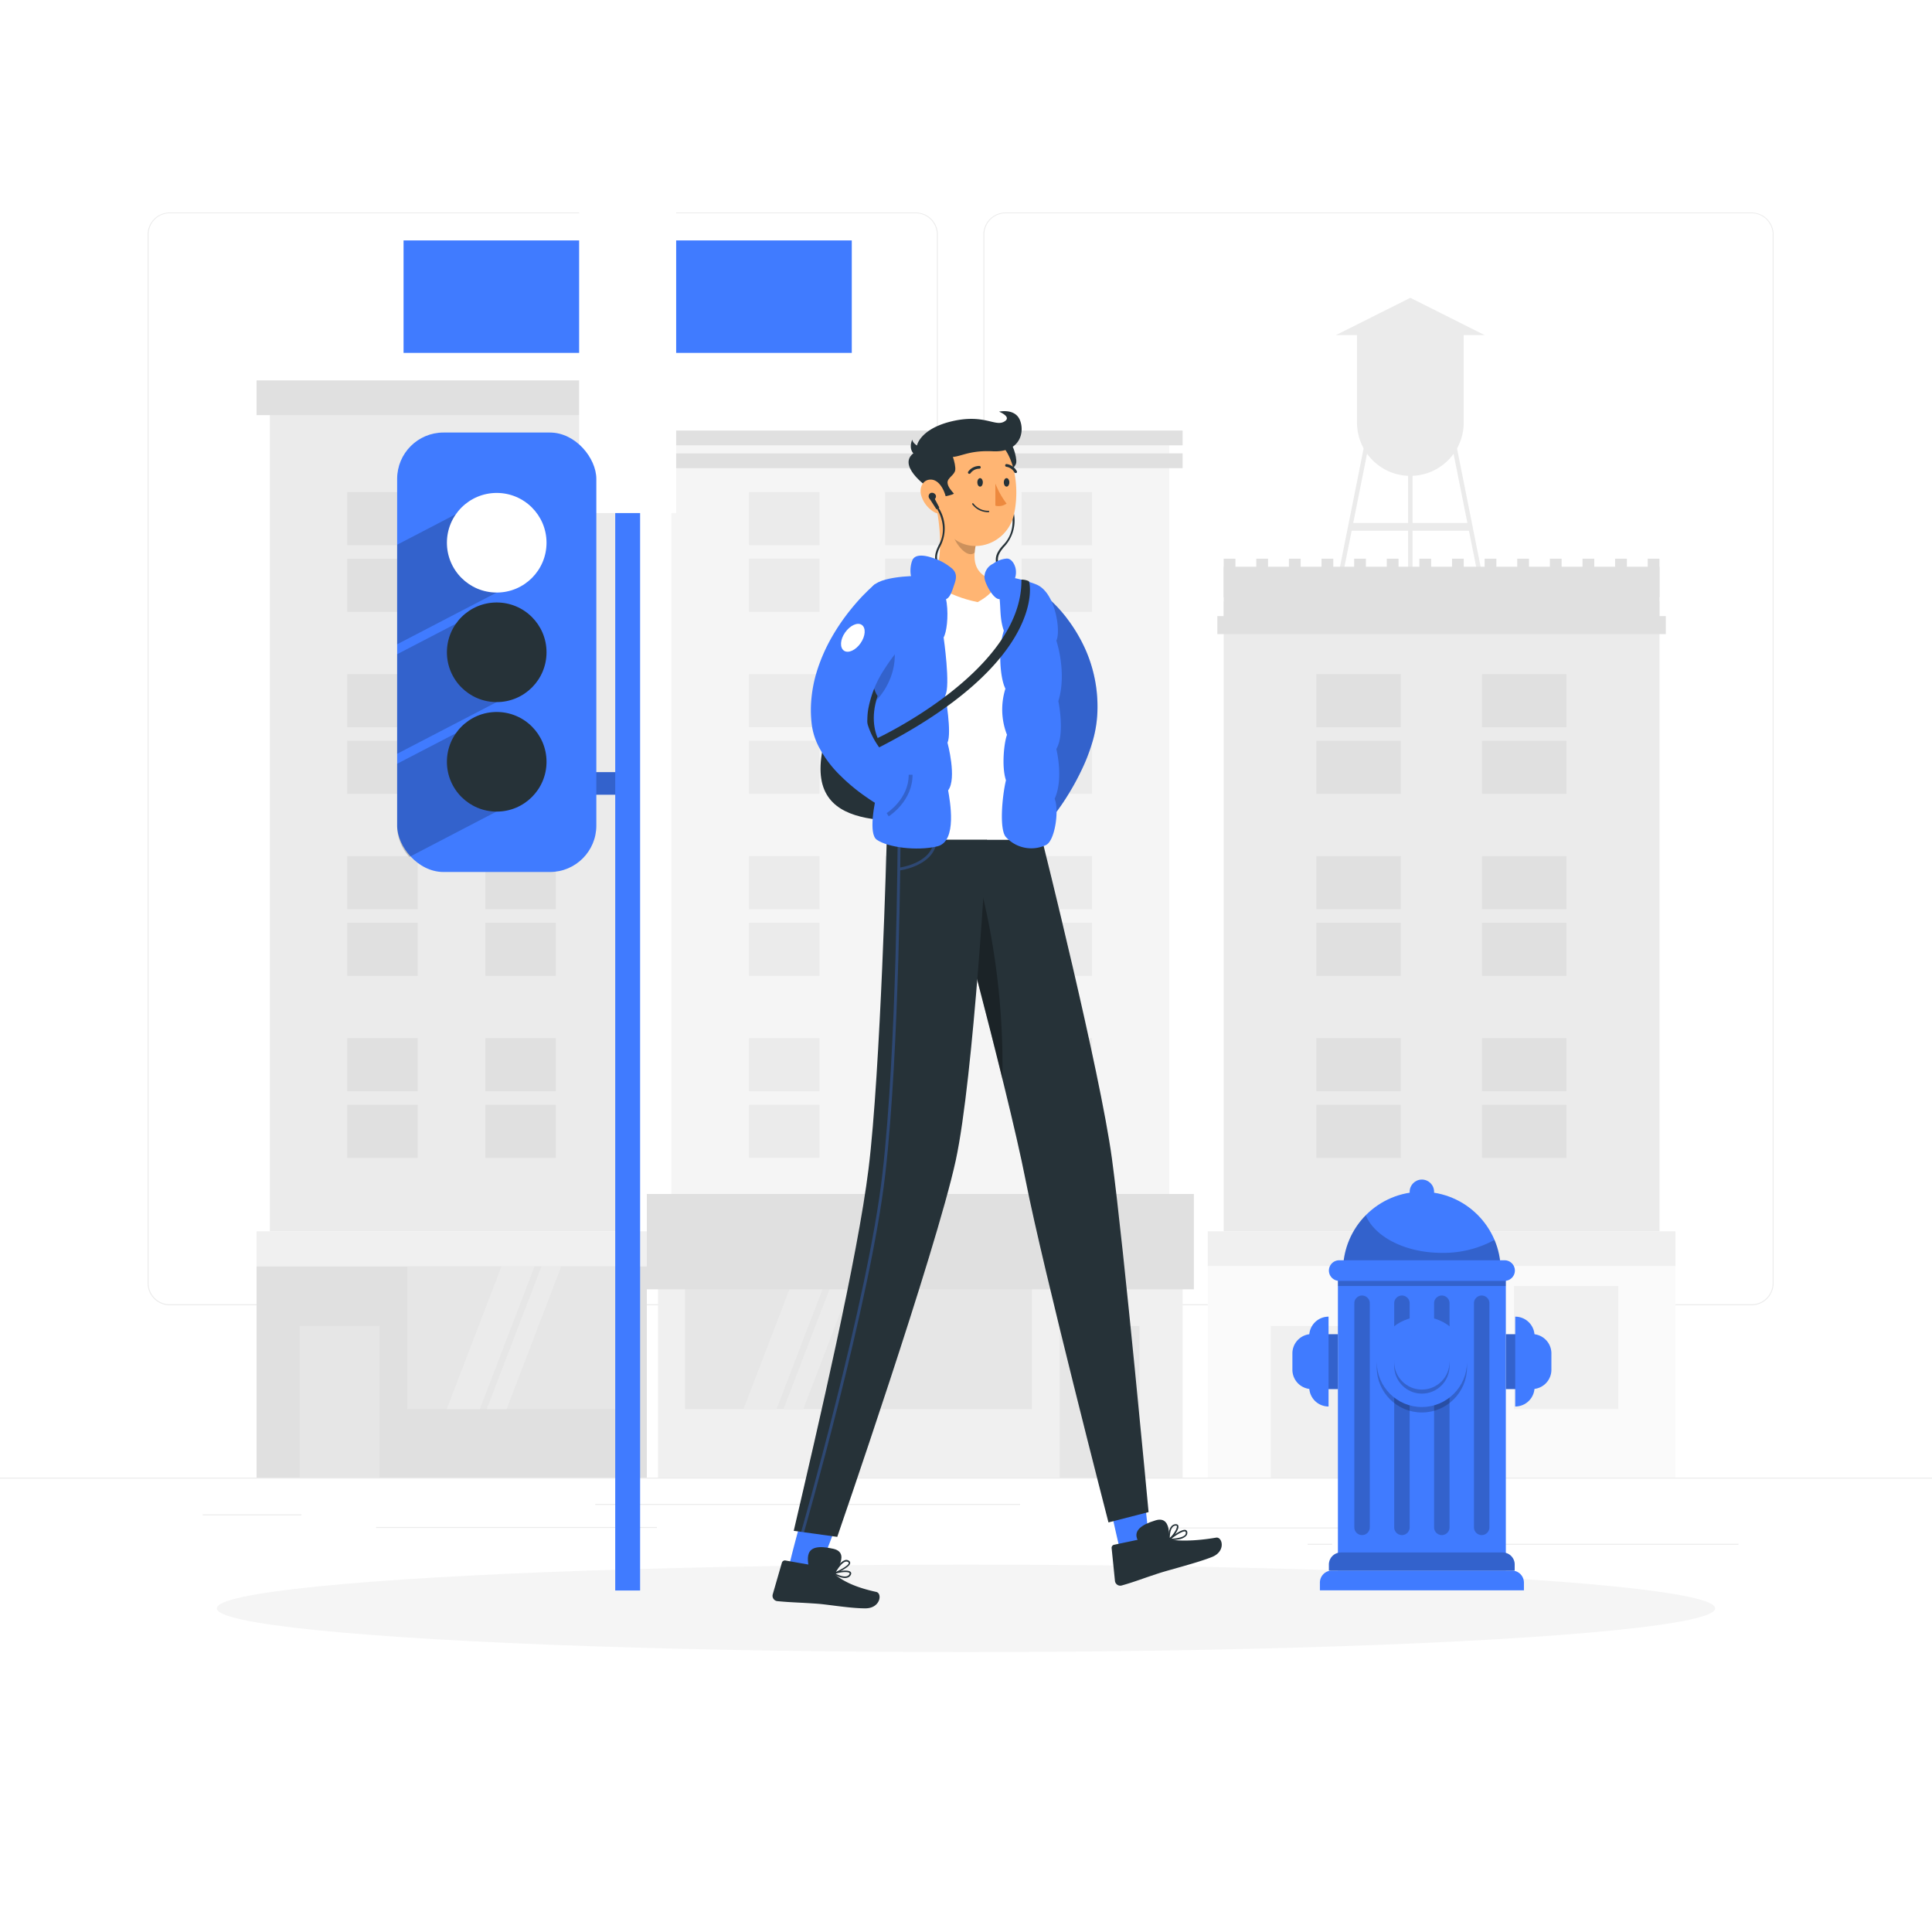 <svg class="animated" id="freepik_stories-walk-in-the-city" xmlns="http://www.w3.org/2000/svg" viewBox="0 0 500 500" version="1.1" xmlns:xlink="http://www.w3.org/1999/xlink" xmlns:svgjs="http://svgjs.com/svgjs"><style>svg#freepik_stories-walk-in-the-city:not(.animated) .animable {opacity: 0;}svg#freepik_stories-walk-in-the-city.animated #freepik--background-complete--inject-5 {animation: 1.5s Infinite  linear floating;animation-delay: 0s;}svg#freepik_stories-walk-in-the-city.animated #freepik--Hydrant--inject-5 {animation: 1.5s Infinite  linear floating;animation-delay: 0s;}svg#freepik_stories-walk-in-the-city.animated #freepik--Lights--inject-5 {animation: 1.5s Infinite  linear floating;animation-delay: 0s;}svg#freepik_stories-walk-in-the-city.animated #freepik--Character--inject-5 {animation: 1.5s Infinite  linear floating;animation-delay: 0s;}            @keyframes floating {                0% {                    opacity: 1;                    transform: translateY(0px);                }                50% {                    transform: translateY(-10px);                }                100% {                    opacity: 1;                    transform: translateY(0px);                }            }        </style><g id="freepik--background-complete--inject-5" class="animable animator-active" style="transform-origin: 250px 227.39px;"><rect y="382.4" width="500" height="0.25" style="fill: rgb(235, 235, 235); transform-origin: 250px 382.525px;" id="elpz7mbf483l" class="animable"></rect><rect x="52.46" y="391.92" width="25.54" height="0.25" style="fill: rgb(235, 235, 235); transform-origin: 65.23px 392.045px;" id="el3ta911ockml" class="animable"></rect><rect x="154.06" y="389.21" width="109.94" height="0.25" style="fill: rgb(235, 235, 235); transform-origin: 209.03px 389.335px;" id="elzfogd5wrxdm" class="animable"></rect><rect x="97.33" y="395.18" width="72.67" height="0.25" style="fill: rgb(235, 235, 235); transform-origin: 133.665px 395.305px;" id="elwer5vsvw5kn" class="animable"></rect><rect x="353.66" y="399.53" width="96.25" height="0.25" style="fill: rgb(235, 235, 235); transform-origin: 401.785px 399.655px;" id="el00040zrswhqmcf" class="animable"></rect><rect x="338.42" y="399.53" width="6.33" height="0.25" style="fill: rgb(235, 235, 235); transform-origin: 341.585px 399.655px;" id="el5lhthd028nt" class="animable"></rect><rect x="301.22" y="395.31" width="69.67" height="0.25" style="fill: rgb(235, 235, 235); transform-origin: 336.055px 395.435px;" id="elaual6qylnzm" class="animable"></rect><path d="M237,337.8H43.91a5.71,5.71,0,0,1-5.7-5.71V60.66A5.71,5.71,0,0,1,43.91,55H237a5.71,5.71,0,0,1,5.71,5.71V332.09A5.71,5.71,0,0,1,237,337.8ZM43.91,55.2a5.46,5.46,0,0,0-5.45,5.46V332.09a5.46,5.46,0,0,0,5.45,5.46H237a5.47,5.47,0,0,0,5.46-5.46V60.66A5.47,5.47,0,0,0,237,55.2Z" style="fill: rgb(235, 235, 235); transform-origin: 140.46px 196.4px;" id="el6wixck1vwue" class="animable"></path><path d="M453.31,337.8H260.21a5.72,5.72,0,0,1-5.71-5.71V60.66A5.72,5.72,0,0,1,260.21,55h193.1A5.71,5.71,0,0,1,459,60.66V332.09A5.71,5.71,0,0,1,453.31,337.8ZM260.21,55.2a5.47,5.47,0,0,0-5.46,5.46V332.09a5.47,5.47,0,0,0,5.46,5.46h193.1a5.47,5.47,0,0,0,5.46-5.46V60.66a5.47,5.47,0,0,0-5.46-5.46Z" style="fill: rgb(235, 235, 235); transform-origin: 356.75px 196.4px;" id="elp8bpvxv3oi" class="animable"></path><rect x="66.4" y="327.67" width="101" height="54.73" style="fill: rgb(224, 224, 224); transform-origin: 116.9px 355.035px;" id="elxtifk6zjuxr" class="animable"></rect><rect x="105.4" y="327.67" width="55" height="37" style="fill: rgb(230, 230, 230); transform-origin: 132.9px 346.17px;" id="el7qbbwuukn8" class="animable"></rect><polygon points="138.37 327.67 129.81 327.67 115.62 364.67 124.18 364.67 138.37 327.67" style="fill: rgb(235, 235, 235); transform-origin: 126.995px 346.17px;" id="elkl29p66cs88" class="animable"></polygon><polygon points="145.28 327.67 140.16 327.67 125.97 364.67 131.1 364.67 145.28 327.67" style="fill: rgb(235, 235, 235); transform-origin: 135.625px 346.17px;" id="el7e6ksrzyp8w" class="animable"></polygon><g id="eliqw2qgvqmf"><rect x="77.56" y="343.17" width="20.67" height="39.23" style="fill: rgb(230, 230, 230); transform-origin: 87.895px 362.785px; transform: rotate(180deg);" class="animable"></rect></g><rect x="66.4" y="318.67" width="101" height="9" style="fill: rgb(240, 240, 240); transform-origin: 116.9px 323.17px;" id="elvt0eczltk88" class="animable"></rect><rect x="69.84" y="102.28" width="94.11" height="216.38" style="fill: rgb(235, 235, 235); transform-origin: 116.895px 210.47px;" id="eltredfoyqwic" class="animable"></rect><rect x="66.4" y="98.44" width="101" height="9" style="fill: rgb(224, 224, 224); transform-origin: 116.9px 102.94px;" id="el0n46txgg2jmh" class="animable"></rect><rect x="89.86" y="127.34" width="18.23" height="31" style="fill: rgb(224, 224, 224); transform-origin: 98.975px 142.84px;" id="elf635s2eej9e" class="animable"></rect><rect x="88.64" y="141.09" width="20.67" height="3.5" style="fill: rgb(235, 235, 235); transform-origin: 98.975px 142.84px;" id="elkp7s3mnxq9k" class="animable"></rect><rect x="125.63" y="127.34" width="18.23" height="31" style="fill: rgb(224, 224, 224); transform-origin: 134.745px 142.84px;" id="elwfz2a8o1i" class="animable"></rect><rect x="124.42" y="141.09" width="20.67" height="3.5" style="fill: rgb(235, 235, 235); transform-origin: 134.755px 142.84px;" id="elghepswr120b" class="animable"></rect><rect x="89.86" y="174.45" width="18.23" height="31" style="fill: rgb(224, 224, 224); transform-origin: 98.975px 189.95px;" id="elpft0ouxtevg" class="animable"></rect><rect x="88.64" y="188.2" width="20.67" height="3.5" style="fill: rgb(235, 235, 235); transform-origin: 98.975px 189.95px;" id="elswaznj6k7s" class="animable"></rect><rect x="125.63" y="174.45" width="18.23" height="31" style="fill: rgb(224, 224, 224); transform-origin: 134.745px 189.95px;" id="elazy1lwomtq5" class="animable"></rect><rect x="124.42" y="188.2" width="20.67" height="3.5" style="fill: rgb(235, 235, 235); transform-origin: 134.755px 189.95px;" id="el7x0pd81b47m" class="animable"></rect><rect x="89.86" y="221.56" width="18.23" height="31" style="fill: rgb(224, 224, 224); transform-origin: 98.975px 237.06px;" id="eleoao1rvllk6" class="animable"></rect><rect x="88.64" y="235.31" width="20.67" height="3.5" style="fill: rgb(235, 235, 235); transform-origin: 98.975px 237.06px;" id="elnma0gwak5yh" class="animable"></rect><rect x="125.63" y="221.56" width="18.23" height="31" style="fill: rgb(224, 224, 224); transform-origin: 134.745px 237.06px;" id="eldcvo891ptq4" class="animable"></rect><rect x="124.42" y="235.31" width="20.67" height="3.5" style="fill: rgb(235, 235, 235); transform-origin: 134.755px 237.06px;" id="elliij7g1xg18" class="animable"></rect><rect x="89.86" y="268.67" width="18.23" height="31" style="fill: rgb(224, 224, 224); transform-origin: 98.975px 284.17px;" id="elvkrgva30onn" class="animable"></rect><rect x="88.64" y="282.42" width="20.67" height="3.5" style="fill: rgb(235, 235, 235); transform-origin: 98.975px 284.17px;" id="el1k7wgua6wdf" class="animable"></rect><rect x="125.63" y="268.67" width="18.23" height="31" style="fill: rgb(224, 224, 224); transform-origin: 134.745px 284.17px;" id="elgmff29d3g64" class="animable"></rect><rect x="124.42" y="282.42" width="20.67" height="3.5" style="fill: rgb(235, 235, 235); transform-origin: 134.755px 284.17px;" id="el12r5qsgjyhdf" class="animable"></rect><rect x="312.56" y="327.67" width="121.04" height="54.73" style="fill: rgb(250, 250, 250); transform-origin: 373.08px 355.035px;" id="elhdtkzm3m7tu" class="animable"></rect><rect x="359.3" y="332.83" width="26.99" height="31.83" style="fill: rgb(240, 240, 240); transform-origin: 372.795px 348.745px;" id="elu67j9y6h1us" class="animable"></rect><rect x="391.83" y="332.83" width="26.99" height="31.83" style="fill: rgb(240, 240, 240); transform-origin: 405.325px 348.745px;" id="elq2nc2bvcyt" class="animable"></rect><g id="elkzzjn6q1zy"><rect x="328.88" y="343.17" width="20.67" height="39.23" style="fill: rgb(240, 240, 240); transform-origin: 339.215px 362.785px; transform: rotate(180deg);" class="animable"></rect></g><rect x="312.56" y="318.67" width="121.04" height="9" style="fill: rgb(240, 240, 240); transform-origin: 373.08px 323.17px;" id="el9prpjtfgla" class="animable"></rect><rect x="316.69" y="155.62" width="112.79" height="163.05" style="fill: rgb(235, 235, 235); transform-origin: 373.085px 237.145px;" id="elge6ktd295gb" class="animable"></rect><path d="M365,123.16h0a13.81,13.81,0,0,1-13.81-13.81v-23a1.47,1.47,0,0,1,1.47-1.47h24.68a1.47,1.47,0,0,1,1.47,1.47v23A13.81,13.81,0,0,1,365,123.16Z" style="fill: rgb(235, 235, 235); transform-origin: 365px 104.02px;" id="el41ktmqdu6md" class="animable"></path><polygon points="364.99 77.07 345.71 86.74 384.26 86.74 364.99 77.07" style="fill: rgb(235, 235, 235); transform-origin: 364.985px 81.905px;" id="el1zk9329qpoe" class="animable"></polygon><rect x="364.41" y="107.57" width="1.16" height="42.03" style="fill: rgb(235, 235, 235); transform-origin: 364.99px 128.585px;" id="elbmy31bbubrd" class="animable"></rect><polygon points="347.36 149.6 346.2 149.6 354.6 107.57 355.76 107.57 347.36 149.6" style="fill: rgb(235, 235, 235); transform-origin: 350.98px 128.585px;" id="el2mxcf0zzw7" class="animable"></polygon><polygon points="382.61 149.6 383.77 149.6 375.38 107.57 374.21 107.57 382.61 149.6" style="fill: rgb(235, 235, 235); transform-origin: 378.99px 128.585px;" id="el6kv7is1uuw3" class="animable"></polygon><rect x="349.34" y="135.35" width="31.29" height="2" style="fill: rgb(235, 235, 235); transform-origin: 364.985px 136.35px;" id="el8ob3b7121al" class="animable"></rect><rect x="316.69" y="146.67" width="112.79" height="13.89" style="fill: rgb(224, 224, 224); transform-origin: 373.085px 153.615px;" id="el0532uj4owsb" class="animable"></rect><rect x="315.05" y="159.44" width="116.06" height="4.67" style="fill: rgb(224, 224, 224); transform-origin: 373.08px 161.775px;" id="elrkxfdwb31ej" class="animable"></rect><rect x="316.69" y="144.59" width="3.04" height="10" style="fill: rgb(224, 224, 224); transform-origin: 318.21px 149.59px;" id="ela97hzr1302m" class="animable"></rect><rect x="325.13" y="144.59" width="3.04" height="10" style="fill: rgb(224, 224, 224); transform-origin: 326.65px 149.59px;" id="elkqdam3ms9q" class="animable"></rect><rect x="333.57" y="144.59" width="3.04" height="10" style="fill: rgb(224, 224, 224); transform-origin: 335.09px 149.59px;" id="elm6b4d5w6tz" class="animable"></rect><rect x="342.01" y="144.59" width="3.04" height="10" style="fill: rgb(224, 224, 224); transform-origin: 343.53px 149.59px;" id="el1xfr3nlrau1" class="animable"></rect><rect x="350.45" y="144.59" width="3.04" height="10" style="fill: rgb(224, 224, 224); transform-origin: 351.97px 149.59px;" id="elaku6nj6alo" class="animable"></rect><rect x="358.9" y="144.59" width="3.04" height="10" style="fill: rgb(224, 224, 224); transform-origin: 360.42px 149.59px;" id="elli5fzzapl8l" class="animable"></rect><rect x="367.34" y="144.59" width="3.04" height="10" style="fill: rgb(224, 224, 224); transform-origin: 368.86px 149.59px;" id="elub4a42cu6a" class="animable"></rect><rect x="375.78" y="144.59" width="3.04" height="10" style="fill: rgb(224, 224, 224); transform-origin: 377.3px 149.59px;" id="elqmrbu1kzggm" class="animable"></rect><rect x="384.22" y="144.59" width="3.04" height="10" style="fill: rgb(224, 224, 224); transform-origin: 385.74px 149.59px;" id="el12f4n8jhrt5m" class="animable"></rect><rect x="392.66" y="144.59" width="3.04" height="10" style="fill: rgb(224, 224, 224); transform-origin: 394.18px 149.59px;" id="elhahd1suxkiv" class="animable"></rect><rect x="401.11" y="144.59" width="3.04" height="10" style="fill: rgb(224, 224, 224); transform-origin: 402.63px 149.59px;" id="elwjvkhi1yx9" class="animable"></rect><rect x="409.55" y="144.59" width="3.04" height="10" style="fill: rgb(224, 224, 224); transform-origin: 411.07px 149.59px;" id="elv2fnar6wbae" class="animable"></rect><rect x="417.99" y="144.59" width="3.04" height="10" style="fill: rgb(224, 224, 224); transform-origin: 419.51px 149.59px;" id="el2hpjkav7d7n" class="animable"></rect><rect x="426.43" y="144.59" width="3.04" height="10" style="fill: rgb(224, 224, 224); transform-origin: 427.95px 149.59px;" id="elb45b0b78wps" class="animable"></rect><rect x="340.67" y="174.45" width="21.85" height="31" style="fill: rgb(224, 224, 224); transform-origin: 351.595px 189.95px;" id="elhbv9cskijr" class="animable"></rect><rect x="339.21" y="188.2" width="24.77" height="3.5" style="fill: rgb(235, 235, 235); transform-origin: 351.595px 189.95px;" id="eld6nrb1i3fww" class="animable"></rect><rect x="383.55" y="174.45" width="21.85" height="31" style="fill: rgb(224, 224, 224); transform-origin: 394.475px 189.95px;" id="elpl25njzemq" class="animable"></rect><rect x="382.09" y="188.2" width="24.77" height="3.5" style="fill: rgb(235, 235, 235); transform-origin: 394.475px 189.95px;" id="elidw76yb0o7s" class="animable"></rect><rect x="340.67" y="221.56" width="21.85" height="31" style="fill: rgb(224, 224, 224); transform-origin: 351.595px 237.06px;" id="elqmmg5l40h98" class="animable"></rect><rect x="339.21" y="235.31" width="24.77" height="3.5" style="fill: rgb(235, 235, 235); transform-origin: 351.595px 237.06px;" id="els02rxgcl4p" class="animable"></rect><rect x="383.55" y="221.56" width="21.85" height="31" style="fill: rgb(224, 224, 224); transform-origin: 394.475px 237.06px;" id="elis90al5x3r" class="animable"></rect><rect x="382.09" y="235.31" width="24.77" height="3.5" style="fill: rgb(235, 235, 235); transform-origin: 394.475px 237.06px;" id="elgaquwgvx94" class="animable"></rect><rect x="340.67" y="268.67" width="21.85" height="31" style="fill: rgb(224, 224, 224); transform-origin: 351.595px 284.17px;" id="elhdegof8vf9w" class="animable"></rect><rect x="339.21" y="282.42" width="24.77" height="3.5" style="fill: rgb(235, 235, 235); transform-origin: 351.595px 284.17px;" id="elvqd3lwgz6n" class="animable"></rect><rect x="383.55" y="268.67" width="21.85" height="31" style="fill: rgb(224, 224, 224); transform-origin: 394.475px 284.17px;" id="el3rfyvro08ym" class="animable"></rect><rect x="382.09" y="282.42" width="24.77" height="3.5" style="fill: rgb(235, 235, 235); transform-origin: 394.475px 284.17px;" id="el1shpv3c3a2r" class="animable"></rect><g id="el3ydqj4l9574"><rect x="170.3" y="327.67" width="135.76" height="54.73" style="fill: rgb(240, 240, 240); transform-origin: 238.18px 355.035px; transform: rotate(180deg);" class="animable"></rect></g><g id="elrcglkuyrp6d"><rect x="177.3" y="327.67" width="89.76" height="37" style="fill: rgb(230, 230, 230); transform-origin: 222.18px 346.17px; transform: rotate(180deg);" class="animable"></rect></g><polygon points="215.16 327.67 206.61 327.67 192.42 364.67 200.97 364.67 215.16 327.67" style="fill: rgb(235, 235, 235); transform-origin: 203.79px 346.17px;" id="elv10l6czlbdb" class="animable"></polygon><polygon points="222.08 327.67 216.96 327.67 202.77 364.67 207.89 364.67 222.08 327.67" style="fill: rgb(235, 235, 235); transform-origin: 212.425px 346.17px;" id="el6l5dvw1w6e3" class="animable"></polygon><rect x="274.23" y="343.17" width="20.67" height="39.23" style="fill: rgb(230, 230, 230); transform-origin: 284.565px 362.785px;" id="eluwykvmn2u9" class="animable"></rect><g id="eljvwn5l9x8a"><rect x="173.75" y="112.84" width="128.87" height="205.83" style="fill: rgb(245, 245, 245); transform-origin: 238.185px 215.755px; transform: rotate(180deg);" class="animable"></rect></g><g id="elf1p023pecy5"><rect x="167.4" y="309" width="141.57" height="24.67" style="fill: rgb(224, 224, 224); transform-origin: 238.185px 321.335px; transform: rotate(180deg);" class="animable"></rect></g><g id="elsjcoqtiq2ef"><rect x="170.3" y="117.33" width="135.76" height="3.83" style="fill: rgb(224, 224, 224); transform-origin: 238.18px 119.245px; transform: rotate(180deg);" class="animable"></rect></g><g id="ely5flrglkfbf"><rect x="170.3" y="111.42" width="135.76" height="3.83" style="fill: rgb(224, 224, 224); transform-origin: 238.18px 113.335px; transform: rotate(180deg);" class="animable"></rect></g><g id="elgprfvhibvx"><rect x="264.38" y="127.34" width="18.23" height="31" style="fill: rgb(235, 235, 235); transform-origin: 273.495px 142.84px; transform: rotate(180deg);" class="animable"></rect></g><g id="elpw485dnr7cg"><rect x="263.16" y="141.09" width="20.67" height="3.5" style="fill: rgb(245, 245, 245); transform-origin: 273.495px 142.84px; transform: rotate(180deg);" class="animable"></rect></g><g id="elrkokn2hc0ng"><rect x="193.84" y="127.34" width="18.23" height="31" style="fill: rgb(235, 235, 235); transform-origin: 202.955px 142.84px; transform: rotate(180deg);" class="animable"></rect></g><g id="elm7adx3auanj"><rect x="192.62" y="141.09" width="20.67" height="3.5" style="fill: rgb(245, 245, 245); transform-origin: 202.955px 142.84px; transform: rotate(180deg);" class="animable"></rect></g><g id="elx3n2lex42f"><rect x="264.38" y="174.45" width="18.23" height="31" style="fill: rgb(235, 235, 235); transform-origin: 273.495px 189.95px; transform: rotate(180deg);" class="animable"></rect></g><g id="ellrv56kk2hfq"><rect x="263.16" y="188.2" width="20.67" height="3.5" style="fill: rgb(245, 245, 245); transform-origin: 273.495px 189.95px; transform: rotate(180deg);" class="animable"></rect></g><g id="elu4bjww1yejl"><rect x="193.84" y="174.45" width="18.23" height="31" style="fill: rgb(235, 235, 235); transform-origin: 202.955px 189.95px; transform: rotate(180deg);" class="animable"></rect></g><g id="el5uo30q0aedd"><rect x="192.62" y="188.2" width="20.67" height="3.5" style="fill: rgb(245, 245, 245); transform-origin: 202.955px 189.95px; transform: rotate(180deg);" class="animable"></rect></g><g id="elxempj7vit7f"><rect x="264.38" y="221.56" width="18.23" height="31" style="fill: rgb(235, 235, 235); transform-origin: 273.495px 237.06px; transform: rotate(180deg);" class="animable"></rect></g><g id="eld95ozv3oogg"><rect x="263.16" y="235.31" width="20.67" height="3.5" style="fill: rgb(245, 245, 245); transform-origin: 273.495px 237.06px; transform: rotate(180deg);" class="animable"></rect></g><g id="el7teo8tck2c9"><rect x="193.84" y="221.56" width="18.23" height="31" style="fill: rgb(235, 235, 235); transform-origin: 202.955px 237.06px; transform: rotate(180deg);" class="animable"></rect></g><g id="el9l7dmqr86l"><rect x="192.62" y="235.31" width="20.67" height="3.5" style="fill: rgb(245, 245, 245); transform-origin: 202.955px 237.06px; transform: rotate(180deg);" class="animable"></rect></g><g id="el021jh5hqdd6i"><rect x="264.38" y="268.67" width="18.23" height="31" style="fill: rgb(235, 235, 235); transform-origin: 273.495px 284.17px; transform: rotate(180deg);" class="animable"></rect></g><g id="el9d5g88x9nzm"><rect x="263.16" y="282.42" width="20.67" height="3.5" style="fill: rgb(245, 245, 245); transform-origin: 273.495px 284.17px; transform: rotate(180deg);" class="animable"></rect></g><g id="elwluiz4sra4"><rect x="229.07" y="127.34" width="18.23" height="31" style="fill: rgb(235, 235, 235); transform-origin: 238.185px 142.84px; transform: rotate(180deg);" class="animable"></rect></g><g id="elpiu1are6sre"><rect x="227.85" y="141.09" width="20.67" height="3.5" style="fill: rgb(245, 245, 245); transform-origin: 238.185px 142.84px; transform: rotate(180deg);" class="animable"></rect></g><g id="el9qf1fmijyp6"><rect x="229.07" y="174.45" width="18.23" height="31" style="fill: rgb(235, 235, 235); transform-origin: 238.185px 189.95px; transform: rotate(180deg);" class="animable"></rect></g><g id="el22meh5smxy2"><rect x="227.85" y="188.2" width="20.67" height="3.5" style="fill: rgb(245, 245, 245); transform-origin: 238.185px 189.95px; transform: rotate(180deg);" class="animable"></rect></g><g id="elwi261mf87k"><rect x="229.07" y="221.56" width="18.23" height="31" style="fill: rgb(235, 235, 235); transform-origin: 238.185px 237.06px; transform: rotate(180deg);" class="animable"></rect></g><g id="eluhjw5uhge7"><rect x="227.85" y="235.31" width="20.67" height="3.5" style="fill: rgb(245, 245, 245); transform-origin: 238.185px 237.06px; transform: rotate(180deg);" class="animable"></rect></g><g id="ellq5l87hh3y8"><rect x="229.07" y="268.67" width="18.23" height="31" style="fill: rgb(235, 235, 235); transform-origin: 238.185px 284.17px; transform: rotate(180deg);" class="animable"></rect></g><g id="elauc2rykyz35"><rect x="227.85" y="282.42" width="20.67" height="3.5" style="fill: rgb(245, 245, 245); transform-origin: 238.185px 284.17px; transform: rotate(180deg);" class="animable"></rect></g><g id="els5nkwv1mnpj"><rect x="193.84" y="268.67" width="18.23" height="31" style="fill: rgb(235, 235, 235); transform-origin: 202.955px 284.17px; transform: rotate(180deg);" class="animable"></rect></g><g id="elhycjdq9xz5o"><rect x="192.62" y="282.42" width="20.67" height="3.5" style="fill: rgb(245, 245, 245); transform-origin: 202.955px 284.17px; transform: rotate(180deg);" class="animable"></rect></g></g><g id="freepik--Shadow--inject-5" class="animable" style="transform-origin: 250px 416.24px;"><ellipse id="freepik--path--inject-5" cx="250" cy="416.24" rx="193.89" ry="11.32" style="fill: rgb(245, 245, 245); transform-origin: 250px 416.24px;" class="animable"></ellipse></g><g id="freepik--Hydrant--inject-5" class="animable" style="transform-origin: 367.985px 356.878px;"><g id="el2wra1z38hjq"><circle cx="367.98" cy="328.83" r="20.4" style="fill: rgb(64, 123, 255); transform-origin: 367.98px 328.83px; transform: rotate(-22.5deg);" class="animable"></circle></g><g id="elwtq7v8jr8o"><path d="M388.38,328.82a20.4,20.4,0,1,1-34.92-14.31c2.34,5.61,10.26,9.73,19.68,9.73a27.53,27.53,0,0,0,13.64-3.36A20.39,20.39,0,0,1,388.38,328.82Z" style="opacity: 0.2; transform-origin: 367.98px 331.875px;" class="animable"></path></g><circle cx="367.98" cy="308.43" r="3.16" style="fill: rgb(64, 123, 255); transform-origin: 367.98px 308.43px;" id="elihp0rihmqeq" class="animable"></circle><path d="M344.71,406.46h46.56a3.12,3.12,0,0,1,3.12,3.12v2a0,0,0,0,1,0,0h-52.8a0,0,0,0,1,0,0v-2A3.12,3.12,0,0,1,344.71,406.46Z" style="fill: rgb(64, 123, 255); transform-origin: 367.99px 409.02px;" id="elzu6nez0fuyo" class="animable"></path><rect x="346.25" y="328.83" width="43.46" height="77.64" style="fill: rgb(64, 123, 255); transform-origin: 367.98px 367.65px;" id="els0er60jha0m" class="animable"></rect><path d="M347,401.78h41.89A3.12,3.12,0,0,1,392,404.9v1.57a0,0,0,0,1,0,0H343.92a0,0,0,0,1,0,0V404.9A3.12,3.12,0,0,1,347,401.78Z" style="fill: rgb(64, 123, 255); transform-origin: 367.96px 404.125px;" id="el8cdfnzd4lee" class="animable"></path><g id="el9lvrxhtz5tj"><path d="M347,401.78h41.89A3.12,3.12,0,0,1,392,404.9v1.57a0,0,0,0,1,0,0H343.92a0,0,0,0,1,0,0V404.9A3.12,3.12,0,0,1,347,401.78Z" style="opacity: 0.2; transform-origin: 367.96px 404.125px;" class="animable"></path></g><g id="elboaes6shti"><rect x="346.25" y="328.82" width="43.46" height="4" style="opacity: 0.2; transform-origin: 367.98px 330.82px;" class="animable"></rect></g><g id="elpuo1wqn178"><path d="M350.5,395.28v-58a2,2,0,0,1,2-2h0a2,2,0,0,1,2,2v58a2,2,0,0,1-2,2h0A2,2,0,0,1,350.5,395.28Z" style="opacity: 0.2; transform-origin: 352.5px 366.28px;" class="animable"></path></g><g id="elmeeemug317"><path d="M360.82,395.28v-58a2,2,0,0,1,2-2h0a2,2,0,0,1,2,2v58a2,2,0,0,1-2,2h0A2,2,0,0,1,360.82,395.28Z" style="opacity: 0.2; transform-origin: 362.82px 366.28px;" class="animable"></path></g><g id="eljjz14d6gwop"><path d="M371.14,395.28v-58a2,2,0,0,1,2-2h0a2,2,0,0,1,2,2v58a2,2,0,0,1-2,2h0A2,2,0,0,1,371.14,395.28Z" style="opacity: 0.2; transform-origin: 373.14px 366.28px;" class="animable"></path></g><g id="elkb155h2m0j"><path d="M381.46,395.28v-58a2,2,0,0,1,2-2h0a2,2,0,0,1,2,2v58a2,2,0,0,1-2,2h0A2,2,0,0,1,381.46,395.28Z" style="opacity: 0.2; transform-origin: 383.46px 366.28px;" class="animable"></path></g><path d="M389.38,331.49H346.59a2.68,2.68,0,0,1-2.67-2.67h0a2.67,2.67,0,0,1,2.67-2.66h42.79a2.67,2.67,0,0,1,2.67,2.66h0A2.68,2.68,0,0,1,389.38,331.49Z" style="fill: rgb(64, 123, 255); transform-origin: 367.985px 328.825px;" id="el9imaa9sxdei" class="animable"></path><g id="elznpev5t8fnd"><circle cx="367.98" cy="353.87" r="11.68" style="opacity: 0.2; transform-origin: 367.98px 353.87px; transform: rotate(-76.72deg);" class="animable"></circle></g><g id="elglhkbkm1vm"><circle cx="367.98" cy="352.46" r="11.68" style="fill: rgb(64, 123, 255); transform-origin: 367.98px 352.46px; transform: rotate(-45deg);" class="animable"></circle></g><g id="elrybnmro1hg"><circle cx="367.98" cy="353.51" r="7.16" style="opacity: 0.2; transform-origin: 367.98px 353.51px;" class="animable"></circle></g><circle cx="367.98" cy="352.46" r="7.16" style="fill: rgb(64, 123, 255); transform-origin: 367.98px 352.46px;" id="eltju0425cn8r" class="animable"></circle><rect x="340.1" y="345.3" width="6.15" height="14.19" style="fill: rgb(64, 123, 255); transform-origin: 343.175px 352.395px;" id="eli7xcwipuxht" class="animable"></rect><g id="elizjbief2vu"><rect x="340.1" y="345.3" width="6.15" height="14.19" style="opacity: 0.2; transform-origin: 343.175px 352.395px;" class="animable"></rect></g><path d="M343.83,364h0a5,5,0,0,1-5-5V345.75a5,5,0,0,1,5-5h0Z" style="fill: rgb(64, 123, 255); transform-origin: 341.33px 352.375px;" id="ellwmf9wwo2rh" class="animable"></path><path d="M339.47,359.49h0a5,5,0,0,1-5-5v-4.23a5,5,0,0,1,5-5h0Z" style="fill: rgb(64, 123, 255); transform-origin: 336.97px 352.375px;" id="elbv7qxgggt3" class="animable"></path><g id="el56sy1gkvr75"><rect x="389.72" y="345.3" width="6.15" height="14.19" style="fill: rgb(64, 123, 255); transform-origin: 392.795px 352.395px; transform: rotate(180deg);" class="animable"></rect></g><g id="el3regeineoc"><rect x="389.72" y="345.3" width="6.15" height="14.19" style="opacity: 0.2; transform-origin: 392.795px 352.395px; transform: rotate(180deg);" class="animable"></rect></g><path d="M392.14,364h0a5,5,0,0,0,5-5V345.75a5,5,0,0,0-5-5h0Z" style="fill: rgb(64, 123, 255); transform-origin: 394.64px 352.375px;" id="ella89cnd93ub" class="animable"></path><path d="M396.5,359.49h0a5,5,0,0,0,5-5v-4.23a5,5,0,0,0-5-5h0Z" style="fill: rgb(64, 123, 255); transform-origin: 399px 352.375px;" id="ellb9jr580ll" class="animable"></path></g><g id="freepik--Lights--inject-5" class="animable" style="transform-origin: 161.751px 236.334px;"><rect x="151.11" y="199.83" width="11.33" height="5.84" style="fill: rgb(64, 123, 255); transform-origin: 156.775px 202.75px;" id="elchn1biym6lk" class="animable"></rect><g id="el0s4cnvyclsdp"><rect x="151.11" y="199.83" width="11.33" height="5.84" style="opacity: 0.2; transform-origin: 156.775px 202.75px;" class="animable"></rect></g><rect x="159.22" y="76.78" width="6.44" height="334.84" style="fill: rgb(64, 123, 255); transform-origin: 162.44px 244.2px;" id="elcavmdj2b1ar" class="animable"></rect><g id="eljxyffj8txz"><rect x="159.22" y="76.78" width="6.44" height="18" style="opacity: 0.2; transform-origin: 162.44px 85.78px;" class="animable"></rect></g><g id="elxjqz8q6ga8n"><rect x="104.44" y="62.22" width="116" height="29.11" style="fill: rgb(64, 123, 255); transform-origin: 162.44px 76.775px; transform: rotate(-1.16deg);" class="animable"></rect></g><g id="elo7uiyt91bhe"><rect x="149.88" y="20.78" width="25.11" height="112" style="fill: rgb(255, 255, 255); transform-origin: 162.435px 76.78px; transform: rotate(88.84deg);" class="animable"></rect></g><rect x="102.78" y="111.94" width="51.55" height="113.73" rx="12" style="fill: rgb(64, 123, 255); transform-origin: 128.555px 168.805px;" id="el75nyiw1k9yd" class="animable"></rect><g id="elm1j94u1450j"><polygon points="128.56 153.34 102.78 166.74 102.78 140.97 128.56 127.57 128.56 153.34" style="opacity: 0.2; transform-origin: 115.67px 147.155px;" class="animable"></polygon></g><g id="elw8xr8fihkmt"><polygon points="128.56 181.69 102.78 195.08 102.78 169.31 128.56 155.92 128.56 181.69" style="opacity: 0.2; transform-origin: 115.67px 175.5px;" class="animable"></polygon></g><g id="elnrt7q6fl08"><path d="M102.78,197.66v16a11.93,11.93,0,0,0,3.18,8.11L128.55,210V184.27Z" style="opacity: 0.2; transform-origin: 115.665px 203.02px;" class="animable"></path></g><circle cx="128.55" cy="140.46" r="12.89" style="fill: rgb(255, 255, 255); transform-origin: 128.55px 140.46px;" id="elpo4qtq2lbrd" class="animable"></circle><g id="elefpdrfz1638"><circle cx="128.55" cy="168.81" r="12.89" style="fill: rgb(38, 50, 56); transform-origin: 128.55px 168.81px; transform: rotate(-80.78deg);" class="animable"></circle></g><circle cx="128.55" cy="197.15" r="12.89" style="fill: rgb(38, 50, 56); transform-origin: 128.55px 197.15px;" id="el4slfh5q0jmt" class="animable"></circle></g><g id="freepik--Character--inject-5" class="animable" style="transform-origin: 258.059px 261.322px;"><path d="M271.35,154.88l.56.5.42.39.77.76c.5.5.95,1,1.41,1.52.89,1,1.71,2.09,2.49,3.18a40.52,40.52,0,0,1,4,7.05,36.56,36.56,0,0,1,3,16.09,31.27,31.27,0,0,1-1.39,8c-.37,1.23-.79,2.41-1.23,3.55s-.94,2.25-1.45,3.32a65.61,65.61,0,0,1-3.36,6.2,57.52,57.52,0,0,1-4,5.78l-7.09-3.54c.89-4.17,2-8.4,2.75-12.42.22-1,.38-2,.54-3l.23-1.44.17-1.4a28.7,28.7,0,0,0,.07-5.06,25.57,25.57,0,0,0-2.74-9.49,32.17,32.17,0,0,0-2.66-4.36c-.5-.7-1-1.38-1.57-2l-.81-.93-.38-.43-.18-.18s-.14-.14,0-.06Z" style="fill: rgb(64, 123, 255); transform-origin: 272.435px 183.05px;" id="elebhq4w831i9" class="animable"></path><g id="elsezgmxphcgf"><path d="M271.35,154.88l.56.5.42.39.77.76c.5.5.95,1,1.41,1.52.89,1,1.71,2.09,2.49,3.18a40.52,40.52,0,0,1,4,7.05,36.56,36.56,0,0,1,3,16.09,31.27,31.27,0,0,1-1.39,8c-.37,1.23-.79,2.41-1.23,3.55s-.94,2.25-1.45,3.32a65.61,65.61,0,0,1-3.36,6.2,57.52,57.52,0,0,1-4,5.78l-7.09-3.54c.89-4.17,2-8.4,2.75-12.42.22-1,.38-2,.54-3l.23-1.44.17-1.4a28.7,28.7,0,0,0,.07-5.06,25.57,25.57,0,0,0-2.74-9.49,32.17,32.17,0,0,0-2.66-4.36c-.5-.7-1-1.38-1.57-2l-.81-.93-.38-.43-.18-.18s-.14-.14,0-.06Z" style="opacity: 0.2; transform-origin: 272.435px 183.05px;" class="animable"></path></g><path d="M241.15,199.65c-2.35,11.81-9.28,13.57-17.09,12s-13.53-5.85-11.18-17.66,11.9-26.65,19.71-25.09S243.51,187.85,241.15,199.65Z" style="fill: rgb(38, 50, 56); transform-origin: 227.134px 190.463px;" id="elyfc18ooi5dp" class="animable"></path><path d="M269.25,152.37s8.87,22.7.45,65H229.49c-.28-6.17,3.6-36.28-2.35-65.36a105.49,105.49,0,0,1,13.46-1.7,147.53,147.53,0,0,1,17.09,0A74.79,74.79,0,0,1,269.25,152.37Z" style="fill: rgb(255, 255, 255); transform-origin: 250.235px 183.716px;" id="elodrpdjhedvo" class="animable"></path><path d="M242.29,131c1.08,5.5,2.15,15.58-1.69,19.25,0,0,4.12,3.89,12.42,5.58,5.59-3.08,4.67-5.58,4.67-5.58-6.14-1.46-6-6-4.91-10.29Z" style="fill: rgb(255, 181, 115); transform-origin: 249.173px 143.415px;" id="elxgclz24izkc" class="animable"></path><g id="el65sm35j3zh5"><path d="M246.57,134.69l6.21,5.3a17.2,17.2,0,0,0-.53,3c-2,1.9-5.56-2.91-5.81-5.36A8.31,8.31,0,0,1,246.57,134.69Z" style="opacity: 0.2; transform-origin: 249.573px 139.057px;" class="animable"></path></g><path d="M252.42,115.21s7.13-1,8.34-1.08,2.41,4.17,2.25,5.56-2.06,2-2,3.33c.06,1.13,1.18,2.25,1.65,2.82-.77.6-5.38,1.21-5.38,1.21l-1.58-3S247.67,118.42,252.42,115.21Z" style="fill: rgb(38, 50, 56); transform-origin: 256.971px 120.589px;" id="elzmry47hzalm" class="animable"></path><path d="M258,148.6h0a.24.24,0,0,1-.19-.29,6.38,6.38,0,0,0,0-2.39c-.18-1.39-.35-2.59,2-5.07,3.61-3.9,1.79-9.1,1.77-9.15a.24.24,0,0,1,.14-.32.24.24,0,0,1,.32.14,9.89,9.89,0,0,1-1.87,9.67c-2.14,2.31-2,3.35-1.82,4.66a7.09,7.09,0,0,1,0,2.56A.26.26,0,0,1,258,148.6Z" style="fill: rgb(38, 50, 56); transform-origin: 260.145px 139.989px;" id="elx7iqklba42s" class="animable"></path><path d="M241.63,122.76c.46,7.45.35,11.83,4.11,15.65,5.66,5.75,14.85,2.34,16.63-5.09,1.6-6.7.58-17.75-6.71-20.71A10.18,10.18,0,0,0,241.63,122.76Z" style="fill: rgb(255, 181, 115); transform-origin: 252.313px 126.572px;" id="elrmnbo6h46an" class="animable"></path><path d="M236.64,117.13s7.13-1,8.33-1.09,2.42,4.18,2.25,5.57-2.05,2-2,3.32c.06,1.13,1.17,2.25,1.65,2.82-.77.61-5.38,1.21-5.38,1.21l-1.58-3S231.89,120.33,236.64,117.13Z" style="fill: rgb(38, 50, 56); transform-origin: 241.186px 122.499px;" id="elmk6ypnkh1" class="animable"></path><path d="M238.46,128.38a7.45,7.45,0,0,0,3.35,4.17c2.06,1.16,3.44-.66,3.15-3-.26-2.1-1.64-5.22-3.85-5.42S237.75,126.19,238.46,128.38Z" style="fill: rgb(255, 181, 115); transform-origin: 241.625px 128.514px;" id="elbbv4fey2wh" class="animable"></path><path d="M242.21,128.25a.95.95,0,1,1-1.34-.67A1.07,1.07,0,0,1,242.21,128.25Z" style="fill: rgb(38, 50, 56); transform-origin: 241.279px 128.458px;" id="elibn1i5fx1" class="animable"></path><polygon points="241.59 128.49 240.56 129.04 242.36 131.82 243.09 131.35 241.59 128.49" style="fill: rgb(38, 50, 56); transform-origin: 241.825px 130.155px;" id="el51put78cffh" class="animable"></polygon><path d="M290.6,403.74c-1-3-3.25-13.78-3.25-13.78l8.51-3.93s1.54,9.4,1.38,15.57A65.21,65.21,0,0,0,290.6,403.74Z" style="fill: rgb(64, 123, 255); transform-origin: 292.301px 394.885px;" id="elh2oiv6s5ap9" class="animable"></path><path d="M269.7,217.34s15,59.8,18.07,82.53c3.18,23.65,9.48,91.46,9.48,91.46L286.87,394s-16.9-65.46-21.42-88.45c-4.92-25.06-22.18-88.2-22.18-88.2Z" style="fill: rgb(38, 50, 56); transform-origin: 270.26px 305.67px;" id="elkzbcfejldi" class="animable"></path><g id="elbhxjsy95t8c"><path d="M251.65,221.76l-3.5,13.69c3.25,12.23,7.6,28.81,11.27,43.72A190.79,190.79,0,0,0,251.65,221.76Z" style="opacity: 0.3; transform-origin: 253.8px 250.465px;" class="animable"></path></g><path d="M203.85,407.14c.48-3.1,3.46-13.72,3.46-13.72l9.37.44s-3,9.05-6,14.45A67.58,67.58,0,0,0,203.85,407.14Z" style="fill: rgb(64, 123, 255); transform-origin: 210.265px 400.865px;" id="elrjhlw5tv4am" class="animable"></path><path d="M255.43,217.34s-3.41,61.45-8.09,83c-5.13,23.56-30.66,97.4-30.66,97.4l-11.26-1.56c6.29-27,16.54-70.81,19.36-93.71,3.13-25.33,4.71-85.11,4.71-85.11Z" style="fill: rgb(38, 50, 56); transform-origin: 230.425px 307.54px;" id="el6q7oec5eqlc" class="animable"></path><g id="el5dlyd2h139"><g style="opacity: 0.3; transform-origin: 224.79px 307.02px;" class="animable"><path d="M207.85,397.37l-.72-.21c.17-.6,17.5-60.78,21.24-93.37s3.94-86.58,3.94-87.12h.75c0,.54-.21,54.56-3.95,87.21S208,396.77,207.85,397.37Z" style="fill: rgb(64, 123, 255); transform-origin: 220.095px 307.02px;" id="elczx2u4w9oqo" class="animable"></path><path d="M232.73,225.29l-.09-.75c.09,0,8.43-1,9.06-7l.75.08C241.76,224.18,232.82,225.28,232.73,225.29Z" style="fill: rgb(64, 123, 255); transform-origin: 237.545px 221.415px;" id="elnxdy2s5xxbg" class="animable"></path></g></g><path d="M252.93,124.84c0,.61.32,1.1.72,1.1s.71-.49.71-1.1-.32-1.1-.71-1.1S252.93,124.23,252.93,124.84Z" style="fill: rgb(38, 50, 56); transform-origin: 253.645px 124.84px;" id="el88bchq0zf9b" class="animable"></path><path d="M259.78,124.84c0,.61.32,1.1.72,1.1s.72-.49.72-1.1-.32-1.1-.72-1.1S259.78,124.23,259.78,124.84Z" style="fill: rgb(38, 50, 56); transform-origin: 260.5px 124.84px;" id="el73cj6d7bwii" class="animable"></path><path d="M257.6,125.14a21.72,21.72,0,0,0,2.9,5.19,3.5,3.5,0,0,1-2.9.54Z" style="fill: rgb(237, 137, 62); transform-origin: 259.05px 128.06px;" id="el53zyzpb4vl" class="animable"></path><path d="M255.84,132.55a.18.18,0,1,0,0-.36,4.8,4.8,0,0,1-3.92-1.88.18.18,0,0,0-.24-.05.18.18,0,0,0-.06.25A5.1,5.1,0,0,0,255.84,132.55Z" style="fill: rgb(38, 50, 56); transform-origin: 253.806px 131.393px;" id="elizhnsh4varc" class="animable"></path><path d="M250.86,122.63a.37.37,0,0,0,.29-.14,2.83,2.83,0,0,1,2.28-1.19.36.36,0,0,0,.38-.33.35.35,0,0,0-.33-.38,3.52,3.52,0,0,0-2.9,1.47.35.35,0,0,0,.07.5A.33.33,0,0,0,250.86,122.63Z" style="fill: rgb(38, 50, 56); transform-origin: 252.158px 121.61px;" id="el796mw67i7h6" class="animable"></path><path d="M262.86,122.41a.27.27,0,0,0,.15,0,.34.34,0,0,0,.14-.48,3.56,3.56,0,0,0-2.68-1.84.36.36,0,0,0-.05.71h0a2.84,2.84,0,0,1,2.11,1.48A.36.36,0,0,0,262.86,122.41Z" style="fill: rgb(38, 50, 56); transform-origin: 261.669px 121.255px;" id="elx7p3gc1ige8" class="animable"></path><path d="M213,405.58l-9.81-1.74a.83.83,0,0,0-.84.59l-2.37,8.2a1.39,1.39,0,0,0,1.26,1.75c3.66.35,5.62.33,10.24.66,2.84.2,8.52,1.2,12.46,1.2s4.45-3.89,2.84-4.25c-7.23-1.58-9.95-3.75-12.26-5.83A2.25,2.25,0,0,0,213,405.58Z" style="fill: rgb(38, 50, 56); transform-origin: 213.784px 410.039px;" id="elrdql3rnbkk" class="animable"></path><path d="M298,397.75l-9.75,2.05a.81.81,0,0,0-.56.86l.86,8.49a1.39,1.39,0,0,0,1.82,1.15c3.53-1,5.34-1.79,9.75-3.21,2.71-.87,9.91-2.68,13.56-4.15s2.68-5.27,1.05-5c-7.29,1.23-12.19.83-15.11-.24A2.26,2.26,0,0,0,298,397.75Z" style="fill: rgb(38, 50, 56); transform-origin: 301.935px 403.973px;" id="elrv4ka3sg9ra" class="animable"></path><path d="M239.58,149c-3.92,0-13.37.21-14.29,3.71s.09,9.17,1.34,12.5c-1.84,5.08-1.25,12.58.5,14.92-1.92,5.66-.67,9.83.5,11.83-.92,2.25-1.75,8.67-.34,11.83-1.16,4.5-2.49,12-.41,13.51,2.83,2,10.36,3,15.68,1.74s3.23-12,2.82-14.5c2.33-3.08-.17-12.33-.17-12.33,1.17-2.58-.58-12.25-.58-12.25,1.41-2.33-.42-15-.42-15C245.71,162.42,246.37,149,239.58,149Z" style="fill: rgb(64, 123, 255); transform-origin: 235.653px 184.299px;" id="elksifn0ua9hj" class="animable"></path><path d="M268.35,151.33c-3.08-1.36-13.41-3.83-11.4-1.11,2.9,3.95,1.12,8.11,2.84,13-1.52,4.67-1,12.3.41,15a18,18,0,0,0,.41,11.95c-.76,2-1.44,8.27-.27,11.75-1,4.24-1.76,12.79,0,14.72a8.86,8.86,0,0,0,10.27,2.09c2.45-1,3.54-9.18,2.33-12,2.38-5.19.44-12.88.44-12.88,2.3-4,.52-12.39.52-12.39,2.28-7.44-.52-15.67-.52-15.67C274.57,163.59,273.26,153.5,268.35,151.33Z" style="fill: rgb(64, 123, 255); transform-origin: 265.743px 184.27px;" id="elbpjpe5cde2" class="animable"></path><path d="M261.6,151.4a4.68,4.68,0,0,0,1.33-3.4c0-1.73-1.18-3.64-2.55-3.43A7,7,0,0,0,257,145.9a3.85,3.85,0,0,0-2.22,3.43c-.07,1.51,2.79,6.79,4.36,5.53S260.68,152.69,261.6,151.4Z" style="fill: rgb(64, 123, 255); transform-origin: 258.855px 149.803px;" id="elfsn5xuszvbj" class="animable"></path><path d="M227.14,191s37.55-17.54,37.2-41a4.51,4.51,0,0,1,1.9.4c.41.13,4.87,20.79-39.1,43.22C226.66,191.67,227.14,191,227.14,191Z" style="fill: rgb(38, 50, 56); transform-origin: 246.74px 171.81px;" id="elkq5rmdcfar8" class="animable"></path><g id="elbylbcmzblha"><path d="M231.22,166.55c-.78-3.37-2.76-3.07-4.73-1.69l.14.39c-1.84,5.08-1.25,12.58.5,14.92-.11.32-.21.64-.3,1C229.28,178.77,232.68,172.91,231.22,166.55Z" style="opacity: 0.2; transform-origin: 228.538px 172.527px;" class="animable"></path></g><path d="M236.93,163.3l-1,1-1.09,1.16c-.72.8-1.43,1.61-2.11,2.44A52.63,52.63,0,0,0,229,173a28,28,0,0,0-4.32,10.64,17.5,17.5,0,0,0-.21,2.59,3.66,3.66,0,0,0,.15,1.48,20.54,20.54,0,0,0,2.49,5.1,108.24,108.24,0,0,0,8.51,11.08l-4.7,6.38a50.77,50.77,0,0,1-7-4.18,47.55,47.55,0,0,1-6.42-5.35,29.17,29.17,0,0,1-5.64-7.55,17.39,17.39,0,0,1-1.79-5.78,31.45,31.45,0,0,1-.19-4.94,34.7,34.7,0,0,1,1.73-9.37,44.43,44.43,0,0,1,3.69-8.26,53.57,53.57,0,0,1,4.93-7.18q1.35-1.68,2.83-3.25c.49-.52,1-1,1.53-1.55l.81-.76,1-.86Z" style="fill: rgb(64, 123, 255); transform-origin: 223.392px 180.755px;" id="el4mbrayr83q7" class="animable"></path><g id="elq0h48e4500h"><path d="M230,211.27l-.53-.85c.06,0,5.74-3.67,5.7-9.92h1C236.19,207.31,230.23,211.11,230,211.27Z" style="opacity: 0.2; transform-origin: 232.82px 205.885px;" class="animable"></path></g><path d="M243.37,148.78a.25.25,0,0,1-.25-.24,6.51,6.51,0,0,0-.61-2.31c-.54-1.29-1-2.4.56-5.4,2.48-4.71-.64-9.25-.67-9.3a.25.25,0,0,1,.4-.29,9.92,9.92,0,0,1,.72,9.82c-1.47,2.79-1.06,3.76-.55,5a6.74,6.74,0,0,1,.65,2.47.26.26,0,0,1-.24.27Z" style="fill: rgb(38, 50, 56); transform-origin: 243.246px 139.983px;" id="ela7qlxa8j5l7" class="animable"></path><path d="M236.56,150.26c-1-.19-1.26-3.22-.46-5.23.65-1.63,3-1.41,5.1-.7a14.23,14.23,0,0,1,4.79,2.49c2.12,1.51,1.35,3.35.86,4.79s-1.42,4.75-3.43,3S238,150.53,236.56,150.26Z" style="fill: rgb(64, 123, 255); transform-origin: 241.514px 149.451px;" id="elx1doi7fr9x" class="animable"></path><path d="M236.77,117.75c-.75-.67-1.55-1.83-.67-4,0,.59.75,1.29,1.21,1.54.46-1.79,2.79-4.87,9.33-6.33,8.05-1.79,10.79,1.42,13.14.21s-1.22-2.63-1.22-2.63,4.06-.94,5.37,2.13.18,8.46-7,8.12-8.58,2-12.2,1.42A60.58,60.58,0,0,0,236.77,117.75Z" style="fill: rgb(38, 50, 56); transform-origin: 250.059px 112.354px;" id="el1b5iuxfgzuo" class="animable"></path><path d="M209.52,407c-.42-3.17-2.17-8.08,6.16-6.17,5,1.15-.58,7.5-.58,7.5Z" style="fill: rgb(38, 50, 56); transform-origin: 213.42px 404.366px;" id="elcnay9ykd468" class="animable"></path><path d="M217.17,404.93a13,13,0,0,0-1.5,2.22.21.21,0,0,0,0,.23.2.2,0,0,0,.23,0c.4-.17,4-1.71,4.12-2.82a.57.57,0,0,0-.21-.55,1.16,1.16,0,0,0-1-.29A3.18,3.18,0,0,0,217.17,404.93Zm-.86,1.89c.94-1.56,1.88-2.55,2.58-2.67a.79.79,0,0,1,.68.19.2.2,0,0,1,.08.2C219.56,405.14,217.73,406.16,216.31,406.82Z" style="fill: rgb(38, 50, 56); transform-origin: 217.832px 405.559px;" id="eldhu6dinql9h" class="animable"></path><path d="M215.69,407.12a.22.22,0,0,0-.05.12.21.21,0,0,0,.1.17c.13.08,3.24,1.94,4.36.31.3-.44.2-.72.06-.88-.62-.71-3.37-.28-4.41.23Zm4,.47c-.77.9-2.63.08-3.41-.32,1.19-.42,3.2-.6,3.57-.17,0,0,.11.12-.08.39A.39.39,0,0,1,219.7,407.59Z" style="fill: rgb(38, 50, 56); transform-origin: 217.968px 407.427px;" id="el53463bmh4e" class="animable"></path><path d="M296.77,401.87c-1.93-2.54-5.88-5.95,2.31-8.41,4.88-1.46,3.2,6.81,3.2,6.81Z" style="fill: rgb(38, 50, 56); transform-origin: 298.333px 397.579px;" id="elqjhn80slnwg" class="animable"></path><path d="M305.22,398.35a13.33,13.33,0,0,1-2.67.28.19.19,0,0,1-.18-.13.19.19,0,0,1,.06-.22c.34-.27,3.36-2.68,4.42-2.32a.61.61,0,0,1,.4.46,1.19,1.19,0,0,1-.22,1A3.24,3.24,0,0,1,305.22,398.35Zm-2.07-.13c1.82-.09,3.13-.47,3.57-1a.77.77,0,0,0,.14-.69c0-.12-.08-.16-.13-.17C306.16,396.14,304.39,397.27,303.15,398.22Z" style="fill: rgb(38, 50, 56); transform-origin: 304.819px 397.277px;" id="elk5ekka4nct" class="animable"></path><path d="M302.6,398.63a.19.19,0,0,1-.13,0,.17.17,0,0,1-.11-.16c0-.16-.2-3.77,1.78-4,.52-.06.72.16.8.36.34.88-1.34,3.11-2.27,3.78Zm1.46-3.77c-1.16.27-1.31,2.29-1.32,3.16.93-.84,2-2.54,1.83-3.07,0,0-.06-.15-.39-.11Z" style="fill: rgb(38, 50, 56); transform-origin: 303.67px 396.551px;" id="eltez0b2b6b7" class="animable"></path><path d="M222.72,166.45c-1.28,1.85-3.21,2.71-4.31,1.94s-1-2.88.31-4.72,3.22-2.71,4.32-1.94S224,164.61,222.72,166.45Z" style="fill: rgb(255, 255, 255); transform-origin: 220.718px 165.061px;" id="elifsg95fephk" class="animable"></path></g><defs>     <filter id="active" height="200%">         <feMorphology in="SourceAlpha" result="DILATED" operator="dilate" radius="2"></feMorphology>                <feFlood flood-color="#32DFEC" flood-opacity="1" result="PINK"></feFlood>        <feComposite in="PINK" in2="DILATED" operator="in" result="OUTLINE"></feComposite>        <feMerge>            <feMergeNode in="OUTLINE"></feMergeNode>            <feMergeNode in="SourceGraphic"></feMergeNode>        </feMerge>    </filter>    <filter id="hover" height="200%">        <feMorphology in="SourceAlpha" result="DILATED" operator="dilate" radius="2"></feMorphology>                <feFlood flood-color="#ff0000" flood-opacity="0.5" result="PINK"></feFlood>        <feComposite in="PINK" in2="DILATED" operator="in" result="OUTLINE"></feComposite>        <feMerge>            <feMergeNode in="OUTLINE"></feMergeNode>            <feMergeNode in="SourceGraphic"></feMergeNode>        </feMerge>            <feColorMatrix type="matrix" values="0   0   0   0   0                0   1   0   0   0                0   0   0   0   0                0   0   0   1   0 "></feColorMatrix>    </filter></defs></svg>